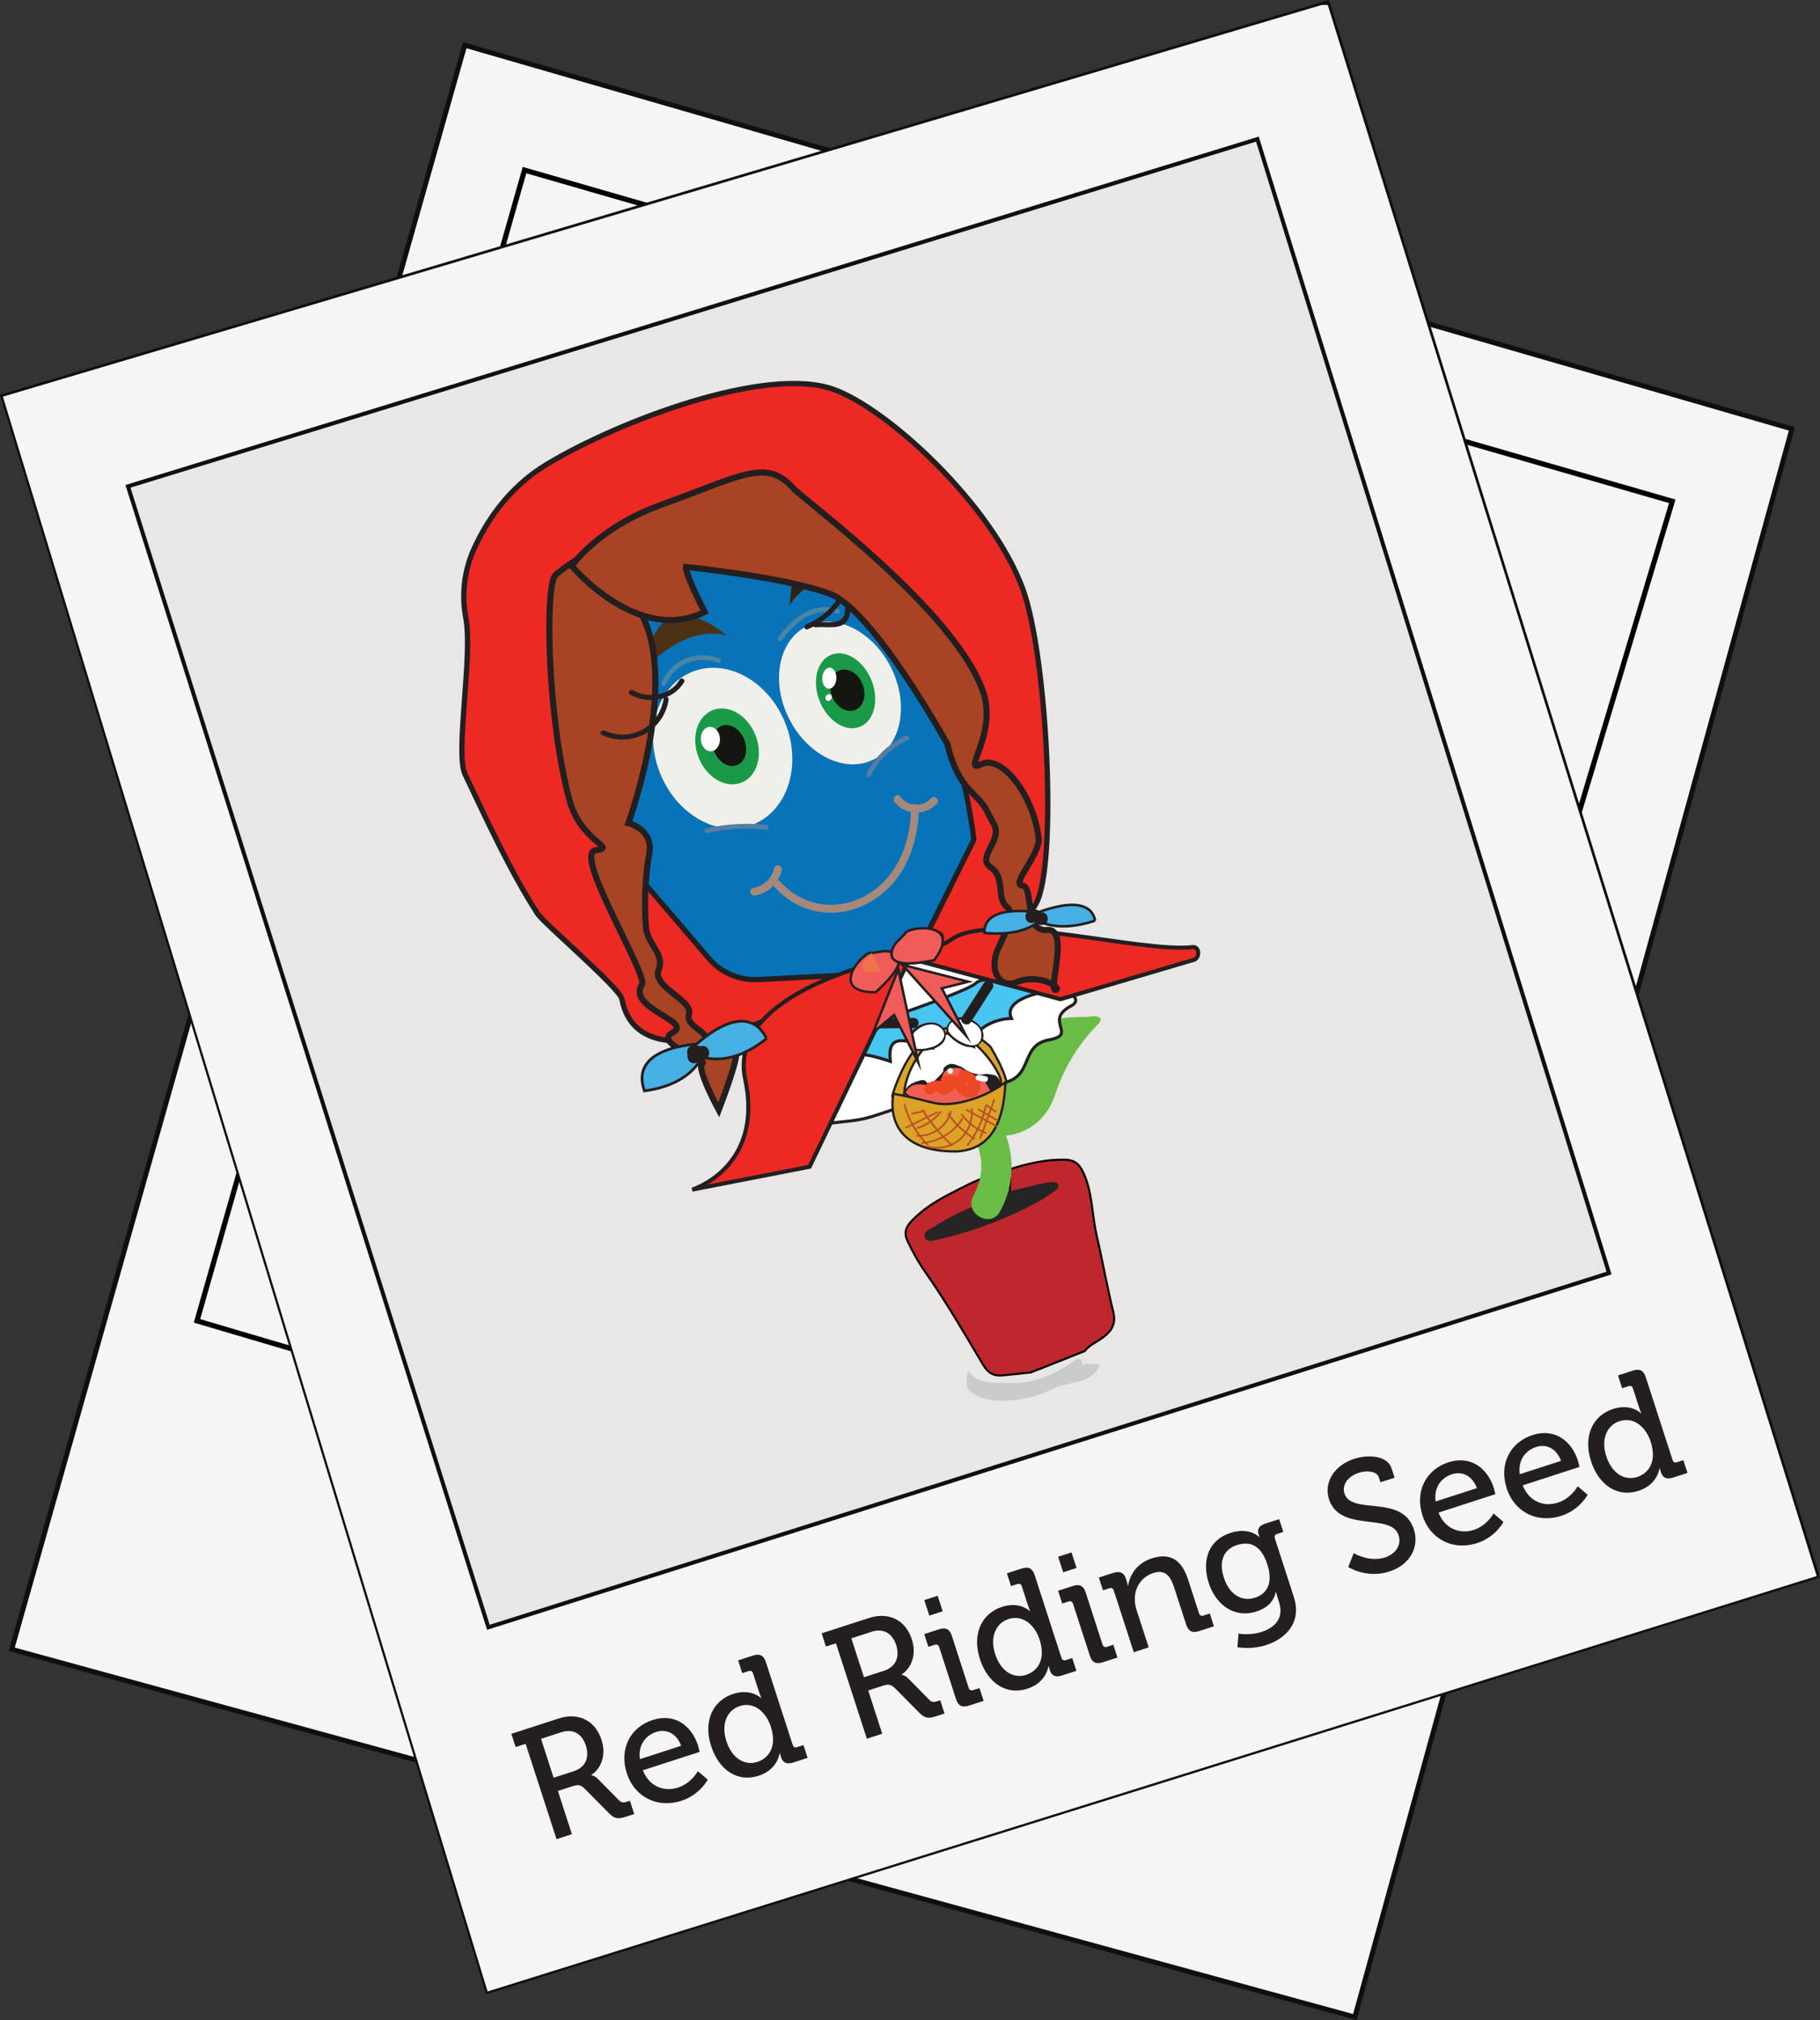 <?xml version="1.0" encoding="UTF-8" standalone="no"?>
<svg
   xmlns:dc="http://purl.org/dc/elements/1.1/"
   xmlns:cc="http://creativecommons.org/ns#"
   xmlns:rdf="http://www.w3.org/1999/02/22-rdf-syntax-ns#"
   xmlns:svg="http://www.w3.org/2000/svg"
   xmlns="http://www.w3.org/2000/svg"
   viewBox="0 0 281.25 312.205"
   height="312.205"
   width="281.25"
   xml:space="preserve"
   version="1.1"
   id="svg2"><rect x="0" y="0" width="281.25" height="312.205" fill="#333333" stroke="none"/><defs
     id="defs6"><clipPath
       id="clipPath20"
       clipPathUnits="userSpaceOnUse"><path
         id="path22"
         d="m 0,0 225,0 0,249.764 -225,0 L 0,0 Z" /></clipPath><clipPath
       id="clipPath40"
       clipPathUnits="userSpaceOnUse"><path
         id="path42"
         d="m 0,0 225,0 0,249.764 -225,0 L 0,0 Z" /></clipPath><clipPath
       id="clipPath64"
       clipPathUnits="userSpaceOnUse"><path
         id="path66"
         d="m 0,249.764 225,0 L 225,0 0,0 0,249.764 Z" /></clipPath></defs><g
     transform="matrix(1.25,0,0,-1.25,0,312.205)"
     id="g10"><g
       transform="translate(1.449,45.846)"
       id="g12"><path
         id="path14"
         style="fill:#f5f5f5;fill-opacity:1;fill-rule:nonzero;stroke:none"
         d="M 0,0 166.043,-45.469 220.074,150.89 56.008,198.332 0,0 Z" /></g><g
       id="g16"><g
         clip-path="url(#clipPath20)"
         id="g18"><g
           transform="translate(57.457,244.178)"
           id="g24"><path
             id="path26"
             style="fill:none;stroke:#100f0d;stroke-width:0.61;stroke-linecap:butt;stroke-linejoin:miter;stroke-miterlimit:10;stroke-dasharray:none;stroke-opacity:1"
             d="M 0,0 164.066,-47.441 110.035,-243.801 -56.008,-198.332 0,0 Z" /></g></g></g><g
       transform="translate(64.844,228.732)"
       id="g28"><path
         id="path30"
         style="fill:#f5f5f5;fill-opacity:1;fill-rule:nonzero;stroke:none"
         d="M 0,0 -40.489,-142.278 99.195,-183.539 141.894,-40.949 0,0 Z" /></g><g
       transform="translate(64.844,228.732)"
       id="g32"><path
         id="path34"
         style="fill:none;stroke:#000000;stroke-width:0.639;stroke-linecap:butt;stroke-linejoin:miter;stroke-miterlimit:4;stroke-dasharray:none;stroke-opacity:1"
         d="M 0,0 -40.489,-142.278 99.195,-183.539 141.894,-40.949 0,0 Z" /></g><g
       id="g36"><g
         clip-path="url(#clipPath40)"
         id="g38"><g
           transform="translate(0.379,200.755)"
           id="g44"><path
             id="path46"
             style="fill:none;stroke:#100f0d;stroke-width:0.61;stroke-linecap:butt;stroke-linejoin:miter;stroke-miterlimit:10;stroke-dasharray:none;stroke-opacity:1"
             d="M 0,0 163.723,48.629 224.234,-145.82 59.918,-197.183 0,0 Z" /></g></g></g><g
       transform="translate(163.412,249.154)"
       id="g48"><path
         id="path50"
         style="fill:#f5f5f5;fill-opacity:1;fill-rule:nonzero;stroke:none"
         d="M 0,0 -163.053,-48.43 -103.135,-245.614 61.181,-194.25 0.732,0 0,0 Z" /></g><g
       transform="translate(15.82,189.634)"
       id="g52"><path
         id="path54"
         style="fill:#e8e7e5;fill-opacity:1;fill-rule:nonzero;stroke:none"
         d="M 0,0 139.629,42.93 183.101,-97.269 44.558,-141.066 0,0 Z" /></g><g
       transform="translate(15.82,189.634)"
       id="g56"><path
         id="path58"
         style="fill:none;stroke:#100f0d;stroke-width:0.497;stroke-linecap:butt;stroke-linejoin:miter;stroke-miterlimit:10;stroke-dasharray:none;stroke-opacity:1"
         d="M 0,0 139.629,42.93 183.101,-97.269 44.558,-141.066 0,0 Z" /></g><g
       id="g60"><g
         clip-path="url(#clipPath64)"
         id="g62"><g
           transform="translate(119.651,80.356)"
           id="g68"><path
             id="path70"
             style="fill:#cccbcb;fill-opacity:1;fill-rule:nonzero;stroke:none"
             d="m 0,0 c 0.797,-1.252 1.987,-1.527 3.291,-1.546 1.432,-0.019 2.877,-0.132 4.28,0.156 2.161,0.444 4.066,1.464 5.863,2.734 0.712,0.504 0.687,-1.254 1.066,-0.534 0.203,0.385 -0.937,-1.744 0,0 0.003,0.006 1.817,-0.065 1.814,-0.072 C 15.381,-1.851 12.741,-1.209 10.428,-2.353 8.491,-3.311 6.421,-3.756 4.262,-3.792 3.134,-3.81 2.021,-3.585 0.977,-3.06 -0.013,-2.563 -0.312,-1.91 -0.096,-0.796 -0.045,-0.535 -0.031,-0.266 0,0" /></g><g
           transform="translate(124.909,105.221)"
           id="g72"><path
             id="path74"
             style="fill:#c0272d;fill-opacity:1;fill-rule:nonzero;stroke:none"
             d="M 0,0 C 2.188,0.704 4.411,1.198 6.728,1.163 7.86,1.146 8.517,0.66 9.021,-0.436 c 1.146,-2.488 1.047,-5.199 1.647,-7.778 0.728,-3.134 1.275,-6.309 2.047,-9.432 0.343,-1.386 -0.106,-2.247 -1.12,-3.06 -0.783,-0.628 -1.77,-0.981 -2.408,-1.796 l -6.645,-2.637 c -1.168,-0.125 -2.334,-0.258 -3.503,-0.371 -1.071,-0.103 -1.797,0.288 -2.386,1.278 -2.3,3.861 -4.554,7.763 -7.128,11.439 -0.882,1.261 -1.589,2.524 -2.235,3.888 -0.496,1.048 -0.179,1.782 0.519,2.51 1.308,1.369 2.889,2.375 4.542,3.237 1.689,0.882 3.378,1.792 5.211,2.37 0.377,-1.238 0.282,-2.495 0.147,-3.754 -1.716,-1.419 -4,-1.877 -5.79,-3.345 2.134,-0.296 10.175,2.801 12.78,4.923 C 3.911,-2.73 3.326,-3.138 2.706,-3.218 1.776,-3.337 0.814,-4.201 -0.102,-3.177 -0.067,-2.118 -0.033,-1.06 0,0" /></g><g
           transform="translate(124.909,105.221)"
           id="g76"><path
             id="path78"
             style="fill:none;stroke:#000000;stroke-width:0.255;stroke-linecap:butt;stroke-linejoin:miter;stroke-miterlimit:10;stroke-dasharray:none;stroke-opacity:1"
             d="M 0,0 C 2.188,0.704 4.411,1.198 6.728,1.163 7.86,1.146 8.517,0.66 9.021,-0.436 c 1.146,-2.488 1.047,-5.199 1.647,-7.778 0.728,-3.134 1.275,-6.309 2.047,-9.432 0.343,-1.386 -0.106,-2.247 -1.12,-3.06 -0.783,-0.628 -1.77,-0.981 -2.408,-1.796 l -6.645,-2.637 c -1.168,-0.125 -2.334,-0.258 -3.503,-0.371 -1.071,-0.103 -1.797,0.288 -2.386,1.278 -2.3,3.861 -4.554,7.763 -7.128,11.439 -0.882,1.261 -1.589,2.524 -2.235,3.888 -0.496,1.048 -0.179,1.782 0.519,2.51 1.308,1.369 2.889,2.375 4.542,3.237 1.689,0.882 3.378,1.792 5.211,2.37 0.377,-1.238 0.282,-2.495 0.147,-3.754 -1.716,-1.419 -4,-1.877 -5.79,-3.345 2.134,-0.296 10.175,2.801 12.78,4.923 C 3.911,-2.73 3.326,-3.138 2.706,-3.218 1.776,-3.337 0.814,-4.201 -0.102,-3.177 -0.067,-2.118 -0.033,-1.06 0,0 Z" /></g><g
           transform="translate(124.17,102.314)"
           id="g80"><path
             id="path82"
             style="fill:#252525;fill-opacity:1;fill-rule:nonzero;stroke:none"
             d="M 0,0 C 1.565,0.38 3.129,0.77 4.698,1.133 5.109,1.228 5.538,1.257 5.961,1.287 6.214,1.305 6.497,1.285 6.627,1.019 6.794,0.677 6.553,0.428 6.318,0.264 5.624,-0.223 4.932,-0.724 4.187,-1.125 0.352,-3.189 -3.675,-4.771 -7.929,-5.734 c -0.629,-0.143 -1.597,-0.536 -1.877,0.131 -0.337,0.808 0.699,1.12 1.267,1.479 1.619,1.022 3.32,1.896 5.122,2.562 0.394,0.145 0.782,0.354 1.227,0.197 0.027,-0.382 -0.318,-1.057 0.277,-1.043 0.725,0.016 1.526,0.33 1.82,1.144 C 0.045,-0.881 -0.024,-0.424 0,0" /></g><g
           transform="translate(136.055,123.848)"
           id="g84"><path
             id="path86"
             style="fill:#69bc45;fill-opacity:1;fill-rule:nonzero;stroke:none"
             d="m 0,0 c 0.054,-0.453 -0.29,-0.687 -0.546,-0.954 -2.36,-2.461 -4.028,-5.316 -5.105,-8.557 -1.171,-3.52 -4.263,-5.392 -8.047,-5.003 -0.395,0.041 -0.761,0.02 -1.098,-0.203 -0.058,0.107 -0.116,0.213 -0.175,0.32 -0.174,0.431 -0.27,0.92 -0.537,1.285 -0.969,1.318 -0.829,2.753 -0.299,4.099 1.227,3.118 2.934,5.902 6.067,7.504 2.446,1.25 5.077,1.732 7.786,1.678 C -1.325,0.157 -0.603,0.51 0,0" /></g><g
           transform="translate(111.05,113.497)"
           id="g88"><path
             id="path90"
             style="fill:#69bc45;fill-opacity:1;fill-rule:nonzero;stroke:none"
             d="m 0,0 c 6.451,0.858 12.761,-5.162 9.276,-11.582 -1.177,-2.166 2.129,-4.102 3.307,-1.933 C 17.312,-4.803 9.56,5.102 0,3.83 -2.407,3.509 -2.439,-0.324 0,0" /></g><g
           transform="translate(77.15,175.545)"
           id="g92"><path
             id="path94"
             style="fill:#0973b9;fill-opacity:1;fill-rule:nonzero;stroke:none"
             d="M 0,0 C 0,0 -15.782,-41.726 27.891,-59.976 36.366,-63.517 51.4,-48.958 41.608,-18.522 36.611,-2.988 26.706,5.074 17.323,7.848 2.989,12.086 0,0 0,0" /></g><g
           transform="translate(97.091,160.339)"
           id="g96"><path
             id="path98"
             style="fill:#eff0ea;fill-opacity:1;fill-rule:nonzero;stroke:none"
             d="m 0,0 c 2.07,-5.216 0.279,-10.821 -4.001,-12.519 -4.279,-1.699 -9.427,1.153 -11.497,6.368 -2.069,5.216 -0.278,10.821 4.001,12.519 C -7.217,8.066 -2.07,5.215 0,0" /></g><g
           transform="translate(110.145,167.246)"
           id="g100"><path
             id="path102"
             style="fill:#eff0ea;fill-opacity:1;fill-rule:nonzero;stroke:none"
             d="m 0,0 c 2.282,-4.548 1.312,-9.65 -2.168,-11.396 -3.48,-1.747 -8.151,0.525 -10.433,5.073 -2.282,4.548 -1.311,9.65 2.168,11.396 C -6.953,6.819 -2.282,4.548 0,0" /></g><g
           transform="translate(93.396,158.872)"
           id="g104"><path
             id="path106"
             style="fill:#1a9948;fill-opacity:1;fill-rule:nonzero;stroke:none"
             d="m 0,0 c 0.982,-2.474 0.206,-5.104 -1.733,-5.873 -1.939,-0.77 -4.308,0.612 -5.289,3.086 -0.982,2.474 -0.206,5.103 1.733,5.873 C -3.35,3.856 -0.982,2.474 0,0" /></g><g
           transform="translate(107.744,165.631)"
           id="g108"><path
             id="path110"
             style="fill:#1a9948;fill-opacity:1;fill-rule:nonzero;stroke:none"
             d="m 0,0 c 0.976,-2.459 0.331,-5.022 -1.441,-5.726 -1.772,-0.703 -4,0.72 -4.976,3.179 -0.976,2.459 -0.331,5.023 1.441,5.726 C -3.204,3.882 -0.976,2.459 0,0" /></g><g
           transform="translate(88.301,156.85)"
           id="g112"><path
             id="path114"
             style="fill:#14170f;fill-opacity:1;fill-rule:nonzero;stroke:none"
             d="M 0,0 C -0.532,1.339 -0.131,2.755 0.895,3.162 1.921,3.569 3.184,2.813 3.715,1.474 4.247,0.135 3.846,-1.281 2.82,-1.688 1.794,-2.095 0.532,-1.339 0,0" /></g><g
           transform="translate(102.854,163.673)"
           id="g116"><path
             id="path118"
             style="fill:#14170f;fill-opacity:1;fill-rule:nonzero;stroke:none"
             d="M 0,0 C -0.537,1.351 -0.125,2.782 0.919,3.197 1.964,3.611 3.245,2.852 3.781,1.501 4.317,0.15 3.906,-1.281 2.861,-1.696 1.817,-2.11 0.536,-1.351 0,0" /></g><g
           transform="translate(86.641,158.309)"
           id="g120"><path
             id="path122"
             style="fill:#ffffff;fill-opacity:1;fill-rule:nonzero;stroke:none"
             d="M 0,0 C -0.057,0.832 0.426,1.542 1.079,1.587 1.73,1.631 2.305,0.993 2.362,0.161 2.418,-0.671 1.936,-1.382 1.283,-1.426 0.631,-1.471 0.057,-0.832 0,0" /></g><g
           transform="translate(103.394,165.873)"
           id="g124"><path
             id="path126"
             style="fill:#ffffff;fill-opacity:1;fill-rule:nonzero;stroke:none"
             d="m 0,0 c -0.032,-0.72 -0.447,-1.287 -0.928,-1.266 -0.481,0.021 -0.844,0.622 -0.813,1.343 0.032,0.72 0.448,1.286 0.928,1.265 C -0.333,1.321 0.032,0.72 0,0" /></g><g
           transform="translate(102.744,163.31)"
           id="g128"><path
             id="path130"
             style="fill:#ffffff;fill-opacity:1;fill-rule:nonzero;stroke:none"
             d="m 0,0 c -0.141,-0.198 -0.392,-0.262 -0.56,-0.143 -0.168,0.12 -0.19,0.378 -0.048,0.576 0.141,0.198 0.391,0.262 0.559,0.143 C 0.12,0.456 0.141,0.198 0,0" /></g><g
           transform="translate(80.965,167.575)"
           id="g132"><path
             id="path134"
             style="fill:#0973b9;fill-opacity:1;fill-rule:nonzero;stroke:none"
             d="M 0,0 C 0.586,1.15 0.796,2.561 1.604,3.579 3.159,5.541 5.086,3.939 6.287,2.515 6.53,2.226 6.943,2.643 6.702,2.93 5.653,4.173 4.124,5.707 2.333,4.939 0.522,4.165 0.28,1.839 -0.507,0.296 -0.678,-0.04 -0.172,-0.337 0,0" /></g><g
           transform="translate(79.713,166.614)"
           id="g136"><path
             id="path138"
             style="fill:#4c3215;fill-opacity:1;fill-rule:nonzero;stroke:none"
             d="M 0,0 C 0.291,1.102 0.39,2.241 0.683,3.343 0.975,4.445 1.498,5.549 2.43,6.237 3.597,7.099 5.21,7.142 6.564,6.7 7.918,6.258 9.073,5.396 10.202,4.549 8.358,5.09 6.303,4.723 4.54,3.875 2.776,3.028 1.266,1.733 -0.13,0.366" /></g><g
           transform="translate(82.299,165.113)"
           id="g140"><path
             id="path142"
             style="fill:#4a85a4;fill-opacity:1;fill-rule:nonzero;stroke:none"
             d="M 0,0 C 1.139,2.565 3.802,3.685 6.448,2.703 6.802,2.571 6.955,3.138 6.604,3.268 3.746,4.33 0.733,3.089 -0.507,0.296 -0.659,-0.046 -0.153,-0.345 0,0" /></g><g
           transform="translate(96.689,170.631)"
           id="g144"><path
             id="path146"
             style="fill:#4a85a4;fill-opacity:1;fill-rule:nonzero;stroke:none"
             d="M 0,0 C 1.587,2.199 3.922,4.159 6.804,3.266 7.165,3.154 7.32,3.72 6.959,3.832 3.813,4.807 1.238,2.713 -0.507,0.296 -0.728,-0.011 -0.219,-0.304 0,0" /></g><g
           transform="translate(87.436,146.775)"
           id="g148"><path
             id="path150"
             style="fill:#597d9f;fill-opacity:1;fill-rule:nonzero;stroke:none"
             d="M 0,0 C 2.412,0.543 4.827,0.675 7.282,0.411 7.657,0.37 7.654,0.958 7.282,0.998 4.771,1.268 2.306,1.121 -0.156,0.566 -0.524,0.483 -0.369,-0.083 0,0" /></g><g
           transform="translate(107.634,153.843)"
           id="g152"><path
             id="path154"
             style="fill:#597d9f;fill-opacity:1;fill-rule:nonzero;stroke:none"
             d="M 0,0 C 1.004,1.979 2.593,3.503 4.608,4.431 4.951,4.588 4.653,5.095 4.312,4.937 2.214,3.972 0.539,2.355 -0.506,0.296 -0.677,-0.04 -0.171,-0.337 0,0" /></g><g
           transform="translate(112.627,149.872)"
           id="g156"><path
             id="path158"
             style="fill:#a5897a;fill-opacity:1;fill-rule:nonzero;stroke:none"
             d="m 0,0 c -0.052,-4.136 -1.518,-8.282 -5.175,-10.581 -3.626,-2.28 -8.127,-1.731 -10.992,1.465 -0.416,0.464 -1.097,-0.221 -0.683,-0.683 2.911,-3.246 7.441,-4.076 11.339,-2.084 C -1.03,-9.594 0.905,-4.82 0.966,0 0.974,0.622 0.008,0.622 0,0" /></g><g
           transform="translate(95.708,142.422)"
           id="g160"><path
             id="path162"
             style="fill:#a5897a;fill-opacity:1;fill-rule:nonzero;stroke:none"
             d="m 0,0 c -0.293,-1.291 -1.307,-2.227 -2.608,-2.445 -0.612,-0.102 -0.353,-1.033 0.256,-0.931 1.611,0.27 2.923,1.531 3.284,3.119 C 1.069,0.349 0.138,0.607 0,0" /></g><g
           transform="translate(110.588,150.612)"
           id="g164"><path
             id="path166"
             style="fill:#a5897a;fill-opacity:1;fill-rule:nonzero;stroke:none"
             d="M 0,0 C 1.331,-1.684 3.743,-1.753 5.217,-0.22 5.647,0.229 4.966,0.913 4.534,0.463 3.392,-0.726 1.694,-0.597 0.683,0.683 0.298,1.17 -0.381,0.483 0,0" /></g><g
           transform="translate(97.668,175.204)"
           id="g168"><path
             id="path170"
             style="fill:#322112;fill-opacity:1;fill-rule:nonzero;stroke:none"
             d="M 0,0 C 0.042,1.566 0.313,3.168 1.121,4.511 1.437,5.036 1.842,5.522 2.366,5.841 3.588,6.583 5.18,6.267 6.48,5.671 7.781,5.076 8.981,4.223 10.374,3.895 8.413,3.787 6.429,3.674 4.556,3.084 2.684,2.495 0.904,1.367 -0.064,-0.341" /></g><g
           transform="translate(120.395,145.942)"
           id="g172"><path
             id="path174"
             style="fill:#ed2924;fill-opacity:1;fill-rule:nonzero;stroke:none"
             d="m 0,0 c 0,0 -3.178,30.769 -22.259,38.373 -12.489,0.799 -26.205,-4.859 -26.312,-6.087 -0.106,-1.227 -5.147,-14.45 -1.305,-27.62 1.577,-1.118 12.23,-13.591 17.083,-19.311 1.516,-1.788 3.778,-2.766 6.119,-2.647 l 12.479,0.639 c 0,0 -26.789,-16.31 -29.328,-3.018 -0.253,1.327 -9.676,9.378 -10.408,10.513 -3.439,5.335 -6.469,11.985 -8.968,17.239 -1.259,2.647 0.981,14.648 0.093,19.331 -0.545,2.875 -0.204,5.85 0.997,8.517 1.501,3.332 4.225,7.594 8.994,10.473 8.886,5.365 27.086,12.251 35.439,9.29 C -10.651,53.308 2.191,41.467 6.029,31.063 9.115,22.695 10.328,-3.229 7.687,-7.898 -1.115,-23.459 -7.551,-15.185 -7.551,-15.185 L 0,0 Z" /></g><g
           transform="translate(120.395,145.942)"
           id="g176"><path
             id="path178"
             style="fill:none;stroke:#231f20;stroke-width:0.655;stroke-linecap:butt;stroke-linejoin:miter;stroke-miterlimit:10;stroke-dasharray:none;stroke-opacity:1"
             d="m 0,0 c 0,0 -3.178,30.769 -22.259,38.373 -12.489,0.799 -26.205,-4.859 -26.312,-6.087 -0.106,-1.227 -5.147,-14.45 -1.305,-27.62 1.577,-1.118 12.23,-13.591 17.083,-19.311 1.516,-1.788 3.778,-2.766 6.119,-2.647 l 12.479,0.639 c 0,0 -26.789,-16.31 -29.328,-3.018 -0.253,1.327 -9.676,9.378 -10.408,10.513 -3.439,5.335 -6.469,11.985 -8.968,17.239 -1.259,2.647 0.981,14.648 0.093,19.331 -0.545,2.875 -0.204,5.85 0.997,8.517 1.501,3.332 4.225,7.594 8.994,10.473 8.886,5.365 27.086,12.251 35.439,9.29 C -10.651,53.308 2.191,41.467 6.029,31.063 9.115,22.695 10.328,-3.229 7.687,-7.898 -1.115,-23.459 -7.551,-15.185 -7.551,-15.185 L 0,0 Z" /></g><g
           transform="translate(113.672,134.394)"
           id="g180"><path
             id="path182"
             style="fill:#ffffff;fill-opacity:1;fill-rule:nonzero;stroke:none"
             d="m 0,0 c 0,0 5.334,1.306 1.427,-2.802 l 7.78,-1.422 c 0,0 12.97,-2.934 9.527,-4.776 -3.442,-1.841 0.881,-3.548 -2.695,-4.189 -3.575,-0.642 -1.947,-4.351 -5.422,-5.265 -3.474,-0.915 -3.17,-2.742 -8.294,-2.582 -5.123,0.16 -6.858,-1.735 -10.7,-2.163 -3.843,-0.426 -6.485,-0.72 -6.485,-0.72 L -13.155,-8.655 0,0 Z" /></g><g
           transform="translate(113.672,134.394)"
           id="g184"><path
             id="path186"
             style="fill:none;stroke:#231f20;stroke-width:0.378;stroke-linecap:butt;stroke-linejoin:miter;stroke-miterlimit:10;stroke-dasharray:none;stroke-opacity:1"
             d="m 0,0 c 0,0 5.334,1.306 1.427,-2.802 l 7.78,-1.422 c 0,0 12.97,-2.934 9.527,-4.776 -3.442,-1.841 0.881,-3.548 -2.695,-4.189 -3.575,-0.642 -1.947,-4.351 -5.422,-5.265 -3.474,-0.915 -3.17,-2.742 -8.294,-2.582 -5.123,0.16 -6.858,-1.735 -10.7,-2.163 -3.843,-0.426 -6.485,-0.72 -6.485,-0.72 L -13.155,-8.655 0,0 Z" /></g><g
           transform="translate(99.876,120.561)"
           id="g188"><path
             id="path190"
             style="fill:#46c6f1;fill-opacity:1;fill-rule:nonzero;stroke:none"
             d="m 0,0 c 0,0 19.48,6.3 20.788,7.661 1.307,1.361 9.82,-0.853 9.82,-0.853 0,0 -6.725,-0.748 -5.443,-3.523 -2.91,-0.08 -5.124,-2.029 -4.724,-3.443 -2.802,1.147 -5.399,3.772 -5.022,-0.196 -3.837,1.156 -5.599,1.689 -5.225,-1.673 -3.789,1.281 -5.737,1.307 -5.47,-1.094 -2.322,1.2 -4.991,-1.042 -4.991,-1.042 L 0,0 Z" /></g><g
           transform="translate(99.876,120.561)"
           id="g192"><path
             id="path194"
             style="fill:none;stroke:#231f20;stroke-width:0.378;stroke-linecap:butt;stroke-linejoin:miter;stroke-miterlimit:10;stroke-dasharray:none;stroke-opacity:1"
             d="m 0,0 c 0,0 19.48,6.3 20.788,7.661 1.307,1.361 9.82,-0.853 9.82,-0.853 0,0 -6.725,-0.748 -5.443,-3.523 -2.91,-0.08 -5.124,-2.029 -4.724,-3.443 -2.802,1.147 -5.399,3.772 -5.022,-0.196 -3.837,1.156 -5.599,1.689 -5.225,-1.673 -3.789,1.281 -5.737,1.307 -5.47,-1.094 -2.322,1.2 -4.991,-1.042 -4.991,-1.042 L 0,0 Z" /></g><g
           transform="translate(111.763,114.52)"
           id="g196"><path
             id="path198"
             style="fill:#f05f51;fill-opacity:1;fill-rule:nonzero;stroke:none"
             d="M 0,0 C 0.304,1.068 1.53,1.779 2.608,1.513 3.076,1.396 3.561,1.126 4.008,1.305 4.767,1.609 4.607,2.821 5.227,3.354 5.728,3.784 6.51,3.584 7.07,3.232 7.628,2.882 8.133,2.394 8.782,2.269 9.323,2.164 9.876,2.332 10.426,2.341 10.977,2.351 11.62,2.106 11.741,1.569 11.873,0.98 11.314,0.481 10.804,0.16 9.172,-0.868 7.333,-1.638 5.409,-1.756 3.483,-1.873 1.464,-1.278 0.11,0.096" /></g><g
           transform="translate(111.855,114.468)"
           id="g200"><path
             id="path202"
             style="fill:#231f20;fill-opacity:1;fill-rule:nonzero;stroke:none"
             d="M 0,0 C 1.074,2.406 3.039,0.293 4.35,1.562 4.473,1.682 4.479,1.908 4.597,2.029 4.781,3.02 5.558,3.408 6.925,3.194 7.285,2.938 7.653,2.691 8.029,2.458 7.206,2.8 10.573,1.46 9.509,2.21 9.893,1.574 10.276,0.939 10.66,0.304 10.192,0.009 9.71,-0.262 9.213,-0.505 6.182,-1.964 2.718,-2.116 0.094,0.223 -0.007,0.313 -0.157,0.164 -0.056,0.074 2.381,-2.098 5.586,-2.23 8.538,-1.037 c 0.795,0.321 4.314,1.691 2.903,3.183 -0.33,0.348 -0.668,0.249 -1.078,0.35 C 10.08,2.536 9.795,2.511 9.509,2.421 8.563,2.488 7.737,2.807 7.031,3.376 6.345,3.597 5.774,4.049 5.062,3.481 4.441,2.989 5.058,3.11 4.556,2.571 1.943,-0.233 3.373,2.091 1.942,1.722 0.894,1.45 0.273,1.126 -0.182,0.106 -0.237,-0.017 -0.056,-0.124 0,0" /></g><g
           transform="translate(110.339,114.389)"
           id="g204"><path
             id="path206"
             style="fill:#dba328;fill-opacity:1;fill-rule:nonzero;stroke:none"
             d="M 0,0 C 0,0 3.784,13.593 12.102,5.963 13.935,2.908 14.089,1.576 14.084,1.566 13.857,1.065 13.352,1.078 13.398,1.626 13.496,2.753 9.479,8.794 6.229,7.482 L 3.726,5.575 c 0,0 -2.4,-2.847 -2.31,-6.096 C -0.298,-0.983 0,0 0,0" /></g><g
           transform="translate(110.339,114.389)"
           id="g208"><path
             id="path210"
             style="fill:none;stroke:#231f20;stroke-width:0.281;stroke-linecap:butt;stroke-linejoin:miter;stroke-miterlimit:10;stroke-dasharray:none;stroke-opacity:1"
             d="M 0,0 C 0,0 3.784,13.593 12.102,5.963 13.935,2.908 14.089,1.576 14.084,1.566 13.857,1.065 13.352,1.078 13.398,1.626 13.496,2.753 9.479,8.794 6.229,7.482 L 3.726,5.575 c 0,0 -2.4,-2.847 -2.31,-6.096 C -0.298,-0.983 0,0 0,0 Z" /></g><g
           transform="translate(110.458,114.538)"
           id="g212"><path
             id="path214"
             style="fill:#dba328;fill-opacity:1;fill-rule:nonzero;stroke:none"
             d="m 0,0 c 0,0 -1.773,-7.259 7.855,-7.139 3.287,0.227 5.741,2.281 5.976,8.541 C 12.072,0.12 9.779,-0.949 7.199,-1.236 5.053,-1.475 4.576,-0.85 0,0" /></g><g
           transform="translate(110.458,114.538)"
           id="g216"><path
             id="path218"
             style="fill:none;stroke:#231f20;stroke-width:0.281;stroke-linecap:butt;stroke-linejoin:miter;stroke-miterlimit:10;stroke-dasharray:none;stroke-opacity:1"
             d="m 0,0 c 0,0 -1.773,-7.259 7.855,-7.139 3.287,0.227 5.741,2.281 5.976,8.541 C 12.072,0.12 9.779,-0.949 7.199,-1.236 5.053,-1.475 4.576,-0.85 0,0 Z" /></g><g
           transform="translate(117.145,111.969)"
           id="g220"><path
             id="path222"
             style="fill:#bb4f27;fill-opacity:1;fill-rule:nonzero;stroke:none"
             d="M 0,0 C 0.871,-1.237 1.96,-2.268 3.244,-3.067 3.359,-3.14 3.466,-2.957 3.351,-2.885 2.097,-2.104 1.032,-1.101 0.182,0.106 0.104,0.217 -0.079,0.111 0,0" /></g><g
           transform="translate(120.942,112.495)"
           id="g224"><path
             id="path226"
             style="fill:#bb4f27;fill-opacity:1;fill-rule:nonzero;stroke:none"
             d="M 0,0 C 0.774,-0.457 1.55,-0.914 2.325,-1.371 2.442,-1.439 2.548,-1.258 2.432,-1.188 1.656,-0.731 0.881,-0.274 0.106,0.183 -0.011,0.252 -0.117,0.069 0,0" /></g><g
           transform="translate(113.982,112.439)"
           id="g228"><path
             id="path230"
             style="fill:#bb4f27;fill-opacity:1;fill-rule:nonzero;stroke:none"
             d="M 0,0 C 1.024,-1.609 2.237,-3.065 3.637,-4.362 3.735,-4.454 3.885,-4.306 3.785,-4.213 2.399,-2.929 1.197,-1.488 0.182,0.106 0.109,0.22 -0.073,0.114 0,0" /></g><g
           transform="translate(111.722,113.168)"
           id="g232"><path
             id="path234"
             style="fill:#bb4f27;fill-opacity:1;fill-rule:nonzero;stroke:none"
             d="M 0,0 C 0.5,-1.927 1.478,-3.625 2.896,-5.022 2.993,-5.117 3.142,-4.969 3.044,-4.873 1.65,-3.498 0.695,-1.84 0.203,0.056 0.169,0.187 -0.034,0.131 0,0" /></g><g
           transform="translate(112.068,110.261)"
           id="g236"><path
             id="path238"
             style="fill:#bb4f27;fill-opacity:1;fill-rule:nonzero;stroke:none"
             d="M 0,0 C 1.29,0.634 2.58,1.268 3.871,1.9 3.992,1.961 3.886,2.143 3.765,2.083 2.474,1.449 1.184,0.815 -0.106,0.182 -0.228,0.122 -0.122,-0.06 0,0" /></g><g
           transform="translate(114.585,107.915)"
           id="g240"><path
             id="path242"
             style="fill:#bb4f27;fill-opacity:1;fill-rule:nonzero;stroke:none"
             d="M 0,0 C 3.068,-0.837 5.929,1.535 5.655,4.709 5.644,4.843 5.433,4.844 5.444,4.709 5.705,1.675 2.998,-0.599 0.056,0.203 -0.075,0.239 -0.132,0.036 0,0" /></g><g
           transform="translate(121.296,109.013)"
           id="g244"><path
             id="path246"
             style="fill:#bb4f27;fill-opacity:1;fill-rule:nonzero;stroke:none"
             d="M 0,0 1.702,4.711 C 1.748,4.839 1.545,4.894 1.499,4.767 L -0.203,0.056 C -0.25,-0.072 -0.046,-0.127 0,0" /></g><g
           transform="translate(113.379,109.231)"
           id="g248"><path
             id="path250"
             style="fill:#bb4f27;fill-opacity:1;fill-rule:nonzero;stroke:none"
             d="M 0,0 C 1.958,-0.094 3.731,1.179 4.279,3.058 4.317,3.188 4.114,3.244 4.076,3.114 3.554,1.321 1.863,0.122 0,0.211 -0.136,0.217 -0.135,0.006 0,0" /></g><g
           transform="translate(118.809,111.897)"
           id="g252"><path
             id="path254"
             style="fill:#bb4f27;fill-opacity:1;fill-rule:nonzero;stroke:none"
             d="m 0,0 c 0.79,-1.044 1.806,-1.823 3.019,-2.314 0.126,-0.052 0.18,0.152 0.056,0.203 C 1.92,-1.644 0.934,-0.887 0.183,0.106 0.102,0.214 -0.082,0.108 0,0" /></g><g
           transform="translate(113.989,108.332)"
           id="g256"><path
             id="path258"
             style="fill:#bb4f27;fill-opacity:1;fill-rule:nonzero;stroke:none"
             d="M 0,0 C 2.097,0.191 3.918,1.278 5.076,3.037 5.151,3.15 4.969,3.256 4.895,3.144 3.778,1.45 2.019,0.395 0,0.211 -0.134,0.198 -0.136,-0.013 0,0" /></g><g
           transform="translate(113.399,110.171)"
           id="g260"><path
             id="path262"
             style="fill:#bb4f27;fill-opacity:1;fill-rule:nonzero;stroke:none"
             d="M 0,0 C 1.185,0.387 2.201,1.087 2.979,2.063 3.063,2.167 2.914,2.317 2.829,2.212 2.074,1.265 1.096,0.58 -0.056,0.203 -0.185,0.161 -0.13,-0.042 0,0" /></g><g
           transform="translate(112.797,111.978)"
           id="g264"><path
             id="path266"
             style="fill:#bb4f27;fill-opacity:1;fill-rule:nonzero;stroke:none"
             d="M 0,0 C 0.486,0.1 0.974,0.199 1.46,0.298 1.593,0.325 1.537,0.528 1.404,0.502 0.917,0.402 0.431,0.303 -0.057,0.203 -0.189,0.176 -0.133,-0.027 0,0" /></g><g
           transform="translate(119.438,112.439)"
           id="g268"><path
             id="path270"
             style="fill:#bb4f27;fill-opacity:1;fill-rule:nonzero;stroke:none"
             d="m 0,0 c 1.252,-0.675 2.504,-1.351 3.756,-2.026 0.12,-0.065 0.226,0.117 0.106,0.181 L 0.106,0.183 C -0.013,0.247 -0.119,0.065 0,0" /></g><g
           transform="translate(121.87,113.05)"
           id="g272"><path
             id="path274"
             style="fill:#bb4f27;fill-opacity:1;fill-rule:nonzero;stroke:none"
             d="M 0,0 C 0.392,-0.273 0.783,-0.548 1.176,-0.821 1.287,-0.899 1.393,-0.717 1.282,-0.64 0.89,-0.365 0.498,-0.092 0.106,0.183 -0.005,0.261 -0.11,0.078 0,0" /></g><g
           transform="translate(119.69,108.116)"
           id="g276"><path
             id="path278"
             style="fill:#bb4f27;fill-opacity:1;fill-rule:nonzero;stroke:none"
             d="M 0,0 C 1.126,1.432 1.887,3.043 2.269,4.824 2.297,4.957 2.094,5.014 2.065,4.88 1.691,3.136 0.954,1.552 -0.149,0.148 -0.232,0.043 -0.084,-0.107 0,0" /></g><g
           transform="translate(115.453,114.606)"
           id="g280"><path
             id="path282"
             style="fill:#ee4723;fill-opacity:1;fill-rule:nonzero;stroke:none"
             d="M 0,0 C 0.231,0.22 0.557,0.172 0.766,-0.05 1.388,-0.709 2.381,0.286 1.76,0.944 1.019,1.73 -0.222,1.726 -0.994,0.994 -1.652,0.371 -0.657,-0.621 0,0" /></g><g
           transform="translate(117.869,115.713)"
           id="g284"><path
             id="path286"
             style="fill:#ee4723;fill-opacity:1;fill-rule:nonzero;stroke:none"
             d="M 0,0 C -0.113,-0.269 -0.112,-0.361 0.003,-0.278 0.012,-0.298 0.021,-0.316 0.03,-0.336 0.103,-0.459 0.277,-0.577 0.377,-0.692 0.606,-0.958 0.83,-1.224 1.132,-1.411 1.716,-1.773 2.495,-1.789 2.982,-1.254 3.421,-0.773 3.449,0.008 3.141,0.563 2.779,1.217 2.066,1.505 1.398,1.737 0.542,2.035 0.174,0.677 1.024,0.382 1.271,0.296 1.68,0.196 1.841,-0.026 1.9,-0.109 1.982,-0.208 1.933,-0.323 1.978,-0.219 1.942,-0.274 1.842,-0.197 1.355,0.175 1.102,0.736 0.512,0.992 -0.534,1.445 -1.838,0.385 -1.214,-0.71 -0.766,-1.496 0.449,-0.788 0,0" /></g><g
           transform="translate(116.941,115.371)"
           id="g288"><path
             id="path290"
             style="fill:#ee4723;fill-opacity:1;fill-rule:nonzero;stroke:none"
             d="M 0,0 C 0.904,0 0.906,1.405 0,1.405 -0.905,1.405 -0.906,0 0,0" /></g><g
           transform="translate(120.872,116.183)"
           id="g292"><path
             id="path294"
             style="fill:#ffffff;fill-opacity:1;fill-rule:nonzero;stroke:none"
             d="m 0,0 c 0.278,-0.06 0.557,-0.119 0.834,-0.179 0.441,-0.094 0.63,0.583 0.187,0.678 L 0.187,0.678 C -0.255,0.771 -0.443,0.095 0,0" /></g><g
           transform="translate(117.478,117.004)"
           id="g296"><path
             id="path298"
             style="fill:#ffffff;fill-opacity:1;fill-rule:nonzero;stroke:none"
             d="M 0,0 C 0.452,0 0.453,0.703 0,0.703 -0.452,0.703 -0.453,0 0,0" /></g><g
           transform="translate(113.091,120.03)"
           id="g300"><path
             id="path302"
             style="fill:#ffffff;fill-opacity:1;fill-rule:nonzero;stroke:none"
             d="M 0,0 C 0.58,-0.222 1.601,0.036 2.205,0.178 3.043,0.373 3.865,1.104 3.735,1.955 3.655,2.479 3.22,2.903 2.719,3.073 2.217,3.243 1.662,3.191 1.154,3.04 0.468,2.835 -0.197,2.416 -0.492,1.762 -0.786,1.108 -0.58,0.211 0.067,-0.096 L 0,0 Z" /></g><g
           transform="translate(113.058,119.912)"
           id="g304"><path
             id="path306"
             style="fill:#231f20;fill-opacity:1;fill-rule:nonzero;stroke:none"
             d="M 0,0 C 0.997,-0.282 2.612,0.04 3.37,0.769 4.162,1.531 4.01,2.699 3.023,3.209 2.008,3.734 0.516,3.271 -0.219,2.456 -0.908,1.69 -0.886,0.474 0.038,-0.084 0.139,-0.145 0.278,-0.019 0.206,0.084 0.184,0.116 0.161,0.147 0.139,0.18 0.049,0.308 -0.164,0.186 -0.073,0.056 -0.051,0.024 -0.028,-0.008 -0.006,-0.04 L 0.162,0.128 C -1.979,1.418 1.607,4.282 3.251,2.758 4.303,1.783 3.159,0.694 2.206,0.414 1.538,0.217 0.748,0.043 0.065,0.236 -0.087,0.279 -0.151,0.043 0,0" /></g><g
           transform="translate(117.189,122.135)"
           id="g308"><path
             id="path310"
             style="fill:#ffffff;fill-opacity:1;fill-rule:nonzero;stroke:none"
             d="m 0,0 c 0.265,-0.562 1.179,-1.084 1.713,-1.402 0.74,-0.44 1.839,-0.483 2.335,0.22 0.306,0.433 0.286,1.04 0.043,1.511 C 3.847,0.8 3.411,1.146 2.94,1.39 2.304,1.718 1.533,1.877 0.868,1.61 0.203,1.343 -0.271,0.554 -0.018,-0.116 L 0,0 Z" /></g><g
           transform="translate(117.084,122.072)"
           id="g312"><path
             id="path314"
             style="fill:#231f20;fill-opacity:1;fill-rule:nonzero;stroke:none"
             d="m 0,0 c 0.513,-0.876 1.834,-1.732 2.86,-1.779 1.078,-0.05 1.875,0.802 1.576,1.883 -0.314,1.129 -1.705,1.863 -2.815,1.82 -1.055,-0.04 -1.94,-0.933 -1.651,-2.01 0.029,-0.109 0.217,-0.124 0.236,0 0.006,0.038 0.012,0.077 0.018,0.115 C 0.248,0.184 0.012,0.25 -0.013,0.095 -0.019,0.056 -0.024,0.018 -0.03,-0.021 l 0.236,0 C -0.466,2.482 4.517,1.939 4.237,-0.472 3.979,-2.709 0.829,-0.932 0.212,0.124 0.132,0.26 -0.08,0.137 0,0" /></g><g
           transform="translate(112.951,123.913)"
           id="g316"><path
             id="path318"
             style="fill:#231f20;fill-opacity:1;fill-rule:nonzero;stroke:none"
             d="m 0,0 c -2.129,-0.019 -4.258,-0.039 -6.387,-0.058 0.181,-0.316 0.363,-0.631 0.543,-0.947 0.393,0.612 1.092,0.852 1.767,0.541 0.73,-0.338 1.37,0.747 0.635,1.087 -1.31,0.605 -2.701,0.233 -3.488,-0.992 -0.26,-0.404 0.08,-0.951 0.543,-0.947 2.129,0.019 4.258,0.039 6.387,0.057 C 0.81,-1.251 0.812,0.007 0,0" /></g><g
           transform="translate(110.363,131.21)"
           id="g320"><path
             id="path322"
             style="fill:#ed2924;fill-opacity:1;fill-rule:nonzero;stroke:none"
             d="m 0,0 c 0,0 -20.57,-3.97 -18.238,-14.892 2.333,-10.922 -6.551,-13.637 -6.551,-13.637 l 14.517,2.829 12.364,25.741 18.643,-5.03 16.589,4.899 c 0.68,0.366 0.552,1.629 -0.216,1.544 C 30.555,0.723 12.575,5.889 7.41,2.496 2.851,-0.499 0.475,0.665 0,0" /></g><g
           transform="translate(110.363,131.21)"
           id="g324"><path
             id="path326"
             style="fill:none;stroke:#231f20;stroke-width:0.503;stroke-linecap:butt;stroke-linejoin:miter;stroke-miterlimit:10;stroke-dasharray:none;stroke-opacity:1"
             d="m 0,0 c 0,0 -20.57,-3.97 -18.238,-14.892 2.333,-10.922 -6.551,-13.637 -6.551,-13.637 l 14.517,2.829 12.364,25.741 18.643,-5.03 16.589,4.899 c 0.68,0.366 0.552,1.629 -0.216,1.544 C 30.555,0.723 12.575,5.889 7.41,2.496 2.851,-0.499 0.475,0.665 0,0 Z" /></g><g
           transform="translate(107.762,131.932)"
           id="g328"><path
             id="path330"
             style="fill:#f05c5a;fill-opacity:1;fill-rule:nonzero;stroke:none"
             d="m 0,0 c -0.793,0.446 -5.72,-4.896 0.488,-4.85 0.789,0.709 1.384,1.319 1.824,1.844 2.81,3.355 -0.734,3.244 -0.734,3.244 L 0,0 Z" /></g><g
           transform="translate(107.762,131.932)"
           id="g332"><path
             id="path334"
             style="fill:none;stroke:#231f20;stroke-width:0.303;stroke-linecap:butt;stroke-linejoin:miter;stroke-miterlimit:10;stroke-dasharray:none;stroke-opacity:1"
             d="m 0,0 c -0.793,0.446 -5.72,-4.896 0.488,-4.85 0.789,0.709 1.384,1.319 1.824,1.844 2.81,3.355 -0.734,3.244 -0.734,3.244 L 0,0 Z" /></g><g
           transform="translate(107.948,122.113)"
           id="g336"><path
             id="path338"
             style="fill:#f05c5a;fill-opacity:1;fill-rule:nonzero;stroke:none"
             d="M 0,0 3.102,7.812 5.559,-3.683 2.58,2.164 0,0 Z" /></g><g
           transform="translate(107.948,122.113)"
           id="g340"><path
             id="path342"
             style="fill:none;stroke:#231f20;stroke-width:0.303;stroke-linecap:butt;stroke-linejoin:miter;stroke-miterlimit:10;stroke-dasharray:none;stroke-opacity:1"
             d="M 0,0 3.102,7.812 5.559,-3.683 2.58,2.164 0,0 Z" /></g><g
           transform="translate(107.762,131.932)"
           id="g344"><path
             id="path346"
             style="fill:#f2734c;fill-opacity:1;fill-rule:nonzero;stroke:none"
             d="M 0,0 C 0,0 -3.365,-2.847 1.146,-2.249" /></g><g
           transform="translate(111.874,134.31)"
           id="g348"><path
             id="path350"
             style="fill:#f05c5a;fill-opacity:1;fill-rule:nonzero;stroke:none"
             d="M 0,0 C 0.106,0.904 7.324,1.748 3.636,-3.246 2.599,-3.468 1.756,-3.591 1.073,-3.638 -3.293,-3.939 -1.12,-1.137 -1.12,-1.137 L 0,0 Z" /></g><g
           transform="translate(111.874,134.31)"
           id="g352"><path
             id="path354"
             style="fill:none;stroke:#231f20;stroke-width:0.303;stroke-linecap:butt;stroke-linejoin:miter;stroke-miterlimit:10;stroke-dasharray:none;stroke-opacity:1"
             d="M 0,0 C 0.106,0.904 7.324,1.748 3.636,-3.246 2.599,-3.468 1.756,-3.591 1.073,-3.638 -3.293,-3.939 -1.12,-1.137 -1.12,-1.137 L 0,0 Z" /></g><g
           transform="translate(119.707,128.387)"
           id="g356"><path
             id="path358"
             style="fill:#f05c5a;fill-opacity:1;fill-rule:nonzero;stroke:none"
             d="M 0,0 -8.143,2.083 -0.288,-6.662 -3.267,-0.815 0,0 Z" /></g><g
           transform="translate(119.707,128.387)"
           id="g360"><path
             id="path362"
             style="fill:none;stroke:#231f20;stroke-width:0.303;stroke-linecap:butt;stroke-linejoin:miter;stroke-miterlimit:10;stroke-dasharray:none;stroke-opacity:1"
             d="M 0,0 -8.143,2.083 -0.288,-6.662 -3.267,-0.815 0,0 Z" /></g><g
           transform="translate(100.845,186.308)"
           id="g364"><path
             id="path366"
             style="fill:#a84424;fill-opacity:1;fill-rule:nonzero;stroke:none"
             d="m 0,0 -8.816,-1.948 c 0,0 -18.063,-4.175 -14.005,-8.701 6.939,-7.739 -0.339,-27.652 -0.339,-27.652 0,0 3.155,-0.786 2.581,-3.827 -0.573,-3.041 -0.591,-6.55 -0.424,-8.924 0.167,-2.374 2.389,-3.343 1.575,-5.417 -0.814,-2.074 4.263,-3.783 3.763,-5.417 -0.5,-1.634 2.482,-2.109 2.082,-3.415 -0.4,-1.308 3.828,-0.266 3.755,-1.673 -0.073,-1.407 -2.161,-6.806 -2.161,-6.806 0,0 -2.874,5.303 -2.021,5.756 0.854,0.454 -6.225,2.464 -3.664,3.824 2.561,1.361 -5.684,3.015 -3.816,5.898 0.799,1.233 -8.54,16.231 -5.739,16.624 2.801,0.394 -1.806,0.914 -3.247,6.331 -2.741,10.31 -2.978,26.171 -1.746,27.64 1.231,1.47 16.908,10.866 21.638,11.662 C -3.048,5.222 0,0 0,0" /></g><g
           transform="translate(100.845,186.308)"
           id="g368"><path
             id="path370"
             style="fill:none;stroke:#231f20;stroke-width:0.755;stroke-linecap:butt;stroke-linejoin:miter;stroke-miterlimit:10;stroke-dasharray:none;stroke-opacity:1"
             d="m 0,0 -8.816,-1.948 c 0,0 -18.063,-4.175 -14.005,-8.701 6.939,-7.739 -0.339,-27.652 -0.339,-27.652 0,0 3.155,-0.786 2.581,-3.827 -0.573,-3.041 -0.591,-6.55 -0.424,-8.924 0.167,-2.374 2.389,-3.343 1.575,-5.417 -0.814,-2.074 4.263,-3.783 3.763,-5.417 -0.5,-1.634 2.482,-2.109 2.082,-3.415 -0.4,-1.308 3.828,-0.266 3.755,-1.673 -0.073,-1.407 -2.161,-6.806 -2.161,-6.806 0,0 -2.874,5.303 -2.021,5.756 0.854,0.454 -6.225,2.464 -3.664,3.824 2.561,1.361 -5.684,3.015 -3.816,5.898 0.799,1.233 -8.54,16.231 -5.739,16.624 2.801,0.394 -1.806,0.914 -3.247,6.331 -2.741,10.31 -2.978,26.171 -1.746,27.64 1.231,1.47 16.908,10.866 21.638,11.662 C -3.048,5.222 0,0 0,0 Z" /></g><g
           transform="translate(70.677,179.802)"
           id="g372"><path
             id="path374"
             style="fill:#a84424;fill-opacity:1;fill-rule:nonzero;stroke:none"
             d="m 0,0 c 0,0 8.14,-9.793 16.439,-5.709 -2.482,4.83 -2.322,5.577 -2.322,5.577 0,0 12.542,-1.28 17.88,-3.361 5.337,-2.081 14.465,-18.572 14.465,-18.572 0,0 0.641,-3.577 2.83,-5.765 2.188,-2.188 1.68,-2.001 2.881,-4.056 1.202,-2.054 -2.215,-4.136 -0.373,-5.39 1.842,-1.254 0.668,-3.816 2.002,-4.884 1.334,-1.067 -0.924,-4.425 -1.307,-5.737 -0.88,-3.016 1.056,-4.19 2.348,-3.629 3.016,1.308 5.925,-0.8 4.964,-0.907 -0.961,-0.107 1.815,7.739 -1.067,7.418 -2.883,-0.32 -1.575,5.418 -3.043,5.497 -1.468,0.08 2.243,3.882 2.027,5.818 -0.587,5.284 -4.563,10.434 -7.099,9.179 -2.535,-1.254 2.078,3.735 0.213,9.021 C 47.288,-5.44 28.651,8.175 27.379,9.609 24.043,13.372 20.894,11.076 11.074,7.553 3.287,4.759 0,0 0,0" /></g><g
           transform="translate(70.677,179.802)"
           id="g376"><path
             id="path378"
             style="fill:none;stroke:#231f20;stroke-width:0.755;stroke-linecap:butt;stroke-linejoin:miter;stroke-miterlimit:10;stroke-dasharray:none;stroke-opacity:1"
             d="m 0,0 c 0,0 8.14,-9.793 16.439,-5.709 -2.482,4.83 -2.322,5.577 -2.322,5.577 0,0 12.542,-1.28 17.88,-3.361 5.337,-2.081 14.465,-18.572 14.465,-18.572 0,0 0.641,-3.577 2.83,-5.765 2.188,-2.188 1.68,-2.001 2.881,-4.056 1.202,-2.054 -2.215,-4.136 -0.373,-5.39 1.842,-1.254 0.668,-3.816 2.002,-4.884 1.334,-1.067 -0.924,-4.425 -1.307,-5.737 -0.88,-3.016 1.056,-4.19 2.348,-3.629 3.016,1.308 5.925,-0.8 4.964,-0.907 -0.961,-0.107 1.815,7.739 -1.067,7.418 -2.883,-0.32 -1.575,5.418 -3.043,5.497 -1.468,0.08 2.243,3.882 2.027,5.818 -0.587,5.284 -4.563,10.434 -7.099,9.179 -2.535,-1.254 2.078,3.735 0.213,9.021 C 47.288,-5.44 28.651,8.175 27.379,9.609 24.043,13.372 20.894,11.076 11.074,7.553 3.287,4.759 0,0 0,0 Z" /></g><g
           transform="translate(129.351,136.791)"
           id="g380"><path
             id="path382"
             style="fill:#46b0e4;fill-opacity:1;fill-rule:nonzero;stroke:none"
             d="M 0,0 C 0,0 -7.774,1.669 -7.655,-2.371 -1.649,-2.97 0,0 0,0" /></g><g
           transform="translate(129.351,136.791)"
           id="g384"><path
             id="path386"
             style="fill:none;stroke:#231f20;stroke-width:0.314;stroke-linecap:butt;stroke-linejoin:miter;stroke-miterlimit:10;stroke-dasharray:none;stroke-opacity:1"
             d="M 0,0 C 0,0 -7.774,1.669 -7.655,-2.371 -1.649,-2.97 0,0 0,0 Z" /></g><g
           transform="translate(135.385,135.941)"
           id="g388"><path
             id="path390"
             style="fill:#46b0e4;fill-opacity:1;fill-rule:nonzero;stroke:#231f20;stroke-width:0.314;stroke-linecap:butt;stroke-linejoin:miter;stroke-miterlimit:10;stroke-dasharray:none;stroke-opacity:1"
             d="m 0,0 c -5.728,-1.903 -7.989,0.632 -7.989,0.632 0,0 7.218,3.336 7.989,-0.632" /></g><g
           transform="translate(127.534,135.65)"
           id="g392"><path
             id="path394"
             style="fill:#231f20;fill-opacity:1;fill-rule:nonzero;stroke:none"
             d="M 0,0 C 1.012,0 1.013,1.572 0,1.572 -1.011,1.572 -1.013,0 0,0" /></g><g
           transform="translate(128.048,135.708)"
           id="g396"><path
             id="path398"
             style="fill:#231f20;fill-opacity:1;fill-rule:nonzero;stroke:none"
             d="M 0,0 C 1.011,0 1.013,1.572 0,1.572 -1.012,1.572 -1.013,0 0,0" /></g><g
           transform="translate(128.776,135.39)"
           id="g400"><path
             id="path402"
             style="fill:#231f20;fill-opacity:1;fill-rule:nonzero;stroke:none"
             d="M 0,0 C 1.011,0 1.013,1.571 0,1.571 -1.012,1.571 -1.014,0 0,0" /></g><g
           transform="translate(87.375,120.744)"
           id="g404"><path
             id="path406"
             style="fill:#46b0e4;fill-opacity:1;fill-rule:nonzero;stroke:none"
             d="M 0,0 C 0,0 -9.813,0.05 -7.705,-5.857 -0.462,-4.881 0,0 0,0" /></g><g
           transform="translate(87.375,120.744)"
           id="g408"><path
             id="path410"
             style="fill:none;stroke:#231f20;stroke-width:0.339;stroke-linecap:butt;stroke-linejoin:miter;stroke-miterlimit:10;stroke-dasharray:none;stroke-opacity:1"
             d="M 0,0 C 0,0 -9.813,0.05 -7.705,-5.857 -0.462,-4.881 0,0 0,0 Z" /></g><g
           transform="translate(94.772,121.361)"
           id="g412"><path
             id="path414"
             style="fill:#46b0e4;fill-opacity:1;fill-rule:nonzero;stroke:#231f20;stroke-width:0.339;stroke-linecap:butt;stroke-linejoin:miter;stroke-miterlimit:10;stroke-dasharray:none;stroke-opacity:1"
             d="m 0,0 c -5.702,-4.572 -9.555,-1.542 -9.555,-1.542 0,0 6.729,7.142 9.555,1.542" /></g><g
           transform="translate(85.764,118.816)"
           id="g416"><path
             id="path418"
             style="fill:#231f20;fill-opacity:1;fill-rule:nonzero;stroke:none"
             d="M 0,0 C 1.09,0 1.092,1.695 0,1.695 -1.09,1.695 -1.092,0 0,0" /></g><g
           transform="translate(85.807,118.304)"
           id="g420"><path
             id="path422"
             style="fill:#231f20;fill-opacity:1;fill-rule:nonzero;stroke:none"
             d="M 0,0 C 1.09,0 1.092,1.695 0,1.695 -1.091,1.695 -1.092,0 0,0" /></g><g
           transform="translate(86.127,118.796)"
           id="g424"><path
             id="path426"
             style="fill:#231f20;fill-opacity:1;fill-rule:nonzero;stroke:none"
             d="M 0,0 C 1.09,0 1.092,1.694 0,1.694 -1.091,1.694 -1.092,0 0,0" /></g><g
           transform="translate(86.853,118.753)"
           id="g428"><path
             id="path430"
             style="fill:#231f20;fill-opacity:1;fill-rule:nonzero;stroke:none"
             d="M 0,0 C 1.091,0 1.092,1.694 0,1.694 -1.09,1.694 -1.092,0 0,0" /></g><g
           transform="translate(120.02,123.386)"
           id="g432"><path
             id="path434"
             style="fill:#231f20;fill-opacity:1;fill-rule:nonzero;stroke:none"
             d="M 0,0 C 0.896,1.397 1.794,2.795 2.69,4.192 3.13,4.876 2.041,5.508 1.604,4.828 0.707,3.43 -0.189,2.033 -1.087,0.635 -1.525,-0.048 -0.437,-0.68 0,0" /></g><g
           transform="translate(99.824,171.958)"
           id="g436"><path
             id="path438"
             style="fill:#231f20;fill-opacity:1;fill-rule:nonzero;stroke:none"
             d="M 0,0 C 1.712,0.695 3.126,1.826 4.172,3.351 4.401,3.686 3.856,4 3.628,3.668 2.684,2.291 1.381,1.235 -0.167,0.607 -0.538,0.457 -0.376,-0.152 0,0" /></g><g
           transform="translate(100.846,172.205)"
           id="g440"><path
             id="path442"
             style="fill:#231f20;fill-opacity:1;fill-rule:nonzero;stroke:none"
             d="M 0,0 C 0.967,0.105 1.976,-0.127 2.926,0.139 3.916,0.417 4.27,1.237 4.237,2.21 4.224,2.614 3.595,2.616 3.608,2.21 3.679,0.095 1.393,0.781 0,0.629 -0.398,0.586 -0.403,-0.043 0,0" /></g><g
           transform="translate(84.023,165.732)"
           id="g444"><path
             id="path446"
             style="fill:#231f20;fill-opacity:1;fill-rule:nonzero;stroke:none"
             d="m 0,0 c -1.179,-1.987 -3.854,-2.385 -5.804,-1.303 -0.354,0.197 -0.672,-0.346 -0.318,-0.543 2.256,-1.252 5.309,-0.758 6.665,1.529 C 0.75,0.031 0.207,0.348 0,0" /></g><g
           transform="translate(82.053,163.407)"
           id="g448"><path
             id="path450"
             style="fill:#231f20;fill-opacity:1;fill-rule:nonzero;stroke:none"
             d="m 0,0 c -0.567,-3.49 -4.061,-5.45 -7.327,-3.974 -0.366,0.166 -0.687,-0.376 -0.318,-0.543 3.596,-1.626 7.611,0.407 8.252,4.35 C 0.671,0.229 0.065,0.399 0,0" /></g></g></g><g
       id="text452"
       style="font-variant:normal;font-weight:normal;font-stretch:normal;font-size:20px;font-family:'Museo 500';-inkscape-font-specification:Museo-500;writing-mode:lr-tb;fill:#231f20;fill-opacity:1;fill-rule:nonzero;stroke:none"
       transform="matrix(0.951,0.308,0.308,-0.951,66.842,21.736)"><path
         id="path457"
         style=""
         d="m 2.06,0 2,0 0,-5.62 1.84,0 c 0.78,0 1.04,0.1 1.4,0.76 l 1.92,3.8 C 9.68,-0.14 10.08,0 11.18,0 l 0.98,0 0,-1.72 -0.26,0 c -0.48,0 -0.8,-0.04 -1,-0.46 L 9.2,-5.56 C 8.96,-6.02 8.6,-6.2 8.6,-6.2 l 0,-0.04 c 1,-0.22 2.54,-1.38 2.54,-3.74 0,-2.58 -1.74,-4.14 -4.22,-4.14 l -6.16,0 0,1.72 1.3,0 0,12.4 z m 2,-7.34 0,-5.06 2.64,0 c 1.48,0 2.38,0.92 2.38,2.5 0,1.58 -0.9,2.56 -2.42,2.56 l -2.6,0 z" /><path
         id="path459"
         style=""
         d="m 12.84,-5.06 c 0,3 2.18,5.3 5.38,5.3 2.4,0 3.9,-1.48 3.9,-1.48 L 21.28,-2.62 c 0,0 -1.22,1.18 -2.96,1.18 -1.8,0 -3.36,-1.22 -3.48,-3.38 l 7.38,0 c 0,0 0.06,-0.54 0.06,-0.8 0,-2.62 -1.52,-4.74 -4.36,-4.74 -2.88,0 -5.08,2.08 -5.08,5.3 z m 2.08,-1.18 c 0.3,-1.68 1.5,-2.58 2.98,-2.58 1.26,0 2.32,0.9 2.38,2.58 l -5.36,0 z" /><path
         id="path461"
         style=""
         d="m 23.8,-5.06 c 0,3.14 1.72,5.3 4.46,5.3 2.48,0 3.32,-1.84 3.32,-1.84 l 0.04,0 c 0,0 -0.02,0.22 -0.02,0.52 C 31.6,-0.4 31.96,0 32.84,0 l 1.86,0 0,-1.66 -0.82,0 c -0.28,0 -0.44,-0.14 -0.44,-0.44 l 0,-10.74 c 0,-0.9 -0.38,-1.28 -1.28,-1.28 l -1.92,0 0,1.66 0.82,0 c 0.28,0 0.44,0.14 0.44,0.44 l 0,2.54 c 0,0.38 0.04,0.68 0.04,0.68 l -0.04,0 c 0,0 -0.78,-1.56 -3.12,-1.56 -2.68,0 -4.58,2.08 -4.58,5.3 z m 4.84,3.62 c -1.68,0 -2.86,-1.42 -2.86,-3.62 0,-2.3 1.32,-3.62 2.9,-3.62 1.94,0 2.88,1.8 2.88,3.6 0,2.58 -1.42,3.64 -2.92,3.64 z" /><path
         id="path463"
         style=""
         d="m 42.4,0 2,0 0,-5.62 1.84,0 c 0.78,0 1.04,0.1 1.4,0.76 l 1.92,3.8 C 50.02,-0.14 50.42,0 51.52,0 l 0.98,0 0,-1.72 -0.26,0 c -0.48,0 -0.8,-0.04 -1,-0.46 l -1.7,-3.38 c -0.24,-0.46 -0.6,-0.64 -0.6,-0.64 l 0,-0.04 c 1,-0.22 2.54,-1.38 2.54,-3.74 0,-2.58 -1.74,-4.14 -4.22,-4.14 l -6.16,0 0,1.72 1.3,0 0,12.4 z m 2,-7.34 0,-5.06 2.64,0 c 1.48,0 2.38,0.92 2.38,2.5 0,1.58 -0.9,2.56 -2.42,2.56 l -2.6,0 z" /><path
         id="path465"
         style=""
         d="m 54.44,-12.1 1.74,0 0,-2.02 -1.74,0 0,2.02 z m -0.04,10.82 C 54.4,-0.38 54.78,0 55.68,0 l 1.9,0 0,-1.66 -0.82,0 c -0.28,0 -0.44,-0.14 -0.44,-0.44 l 0,-6.74 c 0,-0.9 -0.38,-1.28 -1.28,-1.28 l -1.9,0 0,1.66 0.82,0 c 0.28,0 0.44,0.14 0.44,0.44 l 0,6.74 z" /><path
         id="path467"
         style=""
         d="m 58.74,-5.06 c 0,3.14 1.72,5.3 4.46,5.3 2.48,0 3.32,-1.84 3.32,-1.84 l 0.04,0 c 0,0 -0.02,0.22 -0.02,0.52 C 66.54,-0.4 66.9,0 67.78,0 l 1.86,0 0,-1.66 -0.82,0 c -0.28,0 -0.44,-0.14 -0.44,-0.44 l 0,-10.74 c 0,-0.9 -0.38,-1.28 -1.28,-1.28 l -1.92,0 0,1.66 0.82,0 c 0.28,0 0.44,0.14 0.44,0.44 l 0,2.54 c 0,0.38 0.04,0.68 0.04,0.68 l -0.04,0 c 0,0 -0.78,-1.56 -3.12,-1.56 -2.68,0 -4.58,2.08 -4.58,5.3 z m 4.84,3.62 c -1.68,0 -2.86,-1.42 -2.86,-3.62 0,-2.3 1.32,-3.62 2.9,-3.62 1.94,0 2.88,1.8 2.88,3.6 0,2.58 -1.42,3.64 -2.92,3.64 z" /><path
         id="path469"
         style=""
         d="m 71.84,-12.1 1.74,0 0,-2.02 -1.74,0 0,2.02 z m -0.04,10.82 C 71.8,-0.38 72.18,0 73.08,0 l 1.9,0 0,-1.66 -0.82,0 c -0.28,0 -0.44,-0.14 -0.44,-0.44 l 0,-6.74 c 0,-0.9 -0.38,-1.28 -1.28,-1.28 l -1.9,0 0,1.66 0.82,0 c 0.28,0 0.44,0.14 0.44,0.44 l 0,6.74 z" /><path
         id="path471"
         style=""
         d="m 77.1,0 1.94,0 0,-4.74 c 0,-0.5 0.04,-0.96 0.18,-1.36 0.4,-1.46 1.64,-2.48 3.2,-2.48 1.62,0 1.9,1.12 1.9,2.54 l 0,4.76 C 84.32,-0.38 84.7,0 85.6,0 l 1.92,0 0,-1.66 -0.82,0 c -0.28,0 -0.44,-0.14 -0.44,-0.44 l 0,-4.38 c 0,-2.58 -1.08,-3.88 -3.48,-3.88 -2.2,0 -3.4,1.44 -3.8,2.32 l -0.04,0 c 0,0 0.04,-0.26 0.04,-0.58 l 0,-0.38 c 0,-0.74 -0.42,-1.12 -1.28,-1.12 l -1.86,0 0,1.66 0.82,0 c 0.28,0 0.44,0.14 0.44,0.44 l 0,8.02 z" /><path
         id="path473"
         style=""
         d="m 88.56,-5.3 c 0,2.92 1.72,5.18 4.52,5.18 1.48,0 2.42,-0.56 3.02,-1.54 l 0.04,0 c 0,0 -0.04,0.32 -0.04,0.64 l 0,0.68 c 0,2.04 -1.44,2.82 -3.2,2.82 -1.52,0 -2.76,-0.68 -2.76,-0.68 l -0.66,1.56 c 1,0.5 2.24,0.84 3.46,0.84 2.56,0 5.1,-1.28 5.1,-4.62 l 0,-7.64 c 0,-0.26 0.18,-0.4 0.44,-0.4 l 0.8,0 0,-1.66 -1.88,0 c -0.8,0 -1.12,0.42 -1.12,1.02 0,0.16 0,0.32 0,0.32 l -0.04,0 c 0,0 -0.72,-1.58 -3.24,-1.58 -2.82,0 -4.44,2.16 -4.44,5.06 z m 4.9,3.5 c -1.82,0 -2.92,-1.44 -2.92,-3.54 0,-2.06 1,-3.34 2.76,-3.34 1.56,0 2.86,0.76 2.86,3.4 0,2.64 -1.3,3.48 -2.7,3.48 z" /><path
         id="path475"
         style=""
         d="m 105.58,-1.86 c 0,0 1.68,2.1 4.68,2.1 2.8,0 4.48,-1.86 4.48,-4.02 0,-4.64 -6.8,-4 -6.8,-6.86 0,-1.06 0.96,-1.9 2.48,-1.9 1.12,0 2.18,0.54 2.18,1.28 l 0,0.66 1.84,0 0,-1.16 c 0,-1.92 -2.52,-2.6 -4.02,-2.6 -2.66,0 -4.52,1.66 -4.52,3.78 0,4.4 6.82,3.94 6.82,6.9 0,1.3 -1.1,2.1 -2.42,2.1 -2.1,0 -3.54,-1.7 -3.54,-1.7 l -1.18,1.42 z" /><path
         id="path477"
         style=""
         d="m 116.28,-5.06 c 0,3 2.18,5.3 5.38,5.3 2.4,0 3.9,-1.48 3.9,-1.48 l -0.84,-1.38 c 0,0 -1.22,1.18 -2.96,1.18 -1.8,0 -3.36,-1.22 -3.48,-3.38 l 7.38,0 c 0,0 0.06,-0.54 0.06,-0.8 0,-2.62 -1.52,-4.74 -4.36,-4.74 -2.88,0 -5.08,2.08 -5.08,5.3 z m 2.08,-1.18 c 0.3,-1.68 1.5,-2.58 2.98,-2.58 1.26,0 2.32,0.9 2.38,2.58 l -5.36,0 z" /><path
         id="path479"
         style=""
         d="m 127.22,-5.06 c 0,3 2.18,5.3 5.38,5.3 2.4,0 3.9,-1.48 3.9,-1.48 l -0.84,-1.38 c 0,0 -1.22,1.18 -2.96,1.18 -1.8,0 -3.36,-1.22 -3.48,-3.38 l 7.38,0 c 0,0 0.06,-0.54 0.06,-0.8 0,-2.62 -1.52,-4.74 -4.36,-4.74 -2.88,0 -5.08,2.08 -5.08,5.3 z m 2.08,-1.18 c 0.3,-1.68 1.5,-2.58 2.98,-2.58 1.26,0 2.32,0.9 2.38,2.58 l -5.36,0 z" /><path
         id="path481"
         style=""
         d="m 138.18,-5.06 c 0,3.14 1.72,5.3 4.46,5.3 2.48,0 3.32,-1.84 3.32,-1.84 l 0.04,0 c 0,0 -0.02,0.22 -0.02,0.52 C 145.981,-0.4 146.341,0 147.221,0 l 1.86,0 0,-1.66 -0.82,0 c -0.28,0 -0.44,-0.14 -0.44,-0.44 l 0,-10.74 c 0,-0.9 -0.38,-1.28 -1.28,-1.28 l -1.92,0 0,1.66 0.82,0 c 0.28,0 0.44,0.14 0.44,0.44 l 0,2.54 c 0,0.38 0.04,0.68 0.04,0.68 l -0.04,0 c 0,0 -0.78,-1.56 -3.12,-1.56 -2.68,0 -4.58,2.08 -4.58,5.3 z m 4.84,3.62 c -1.68,0 -2.86,-1.42 -2.86,-3.62 0,-2.3 1.32,-3.62 2.9,-3.62 1.94,0 2.88,1.8 2.88,3.6 0,2.58 -1.42,3.64 -2.92,3.64 z" /></g></g></svg>